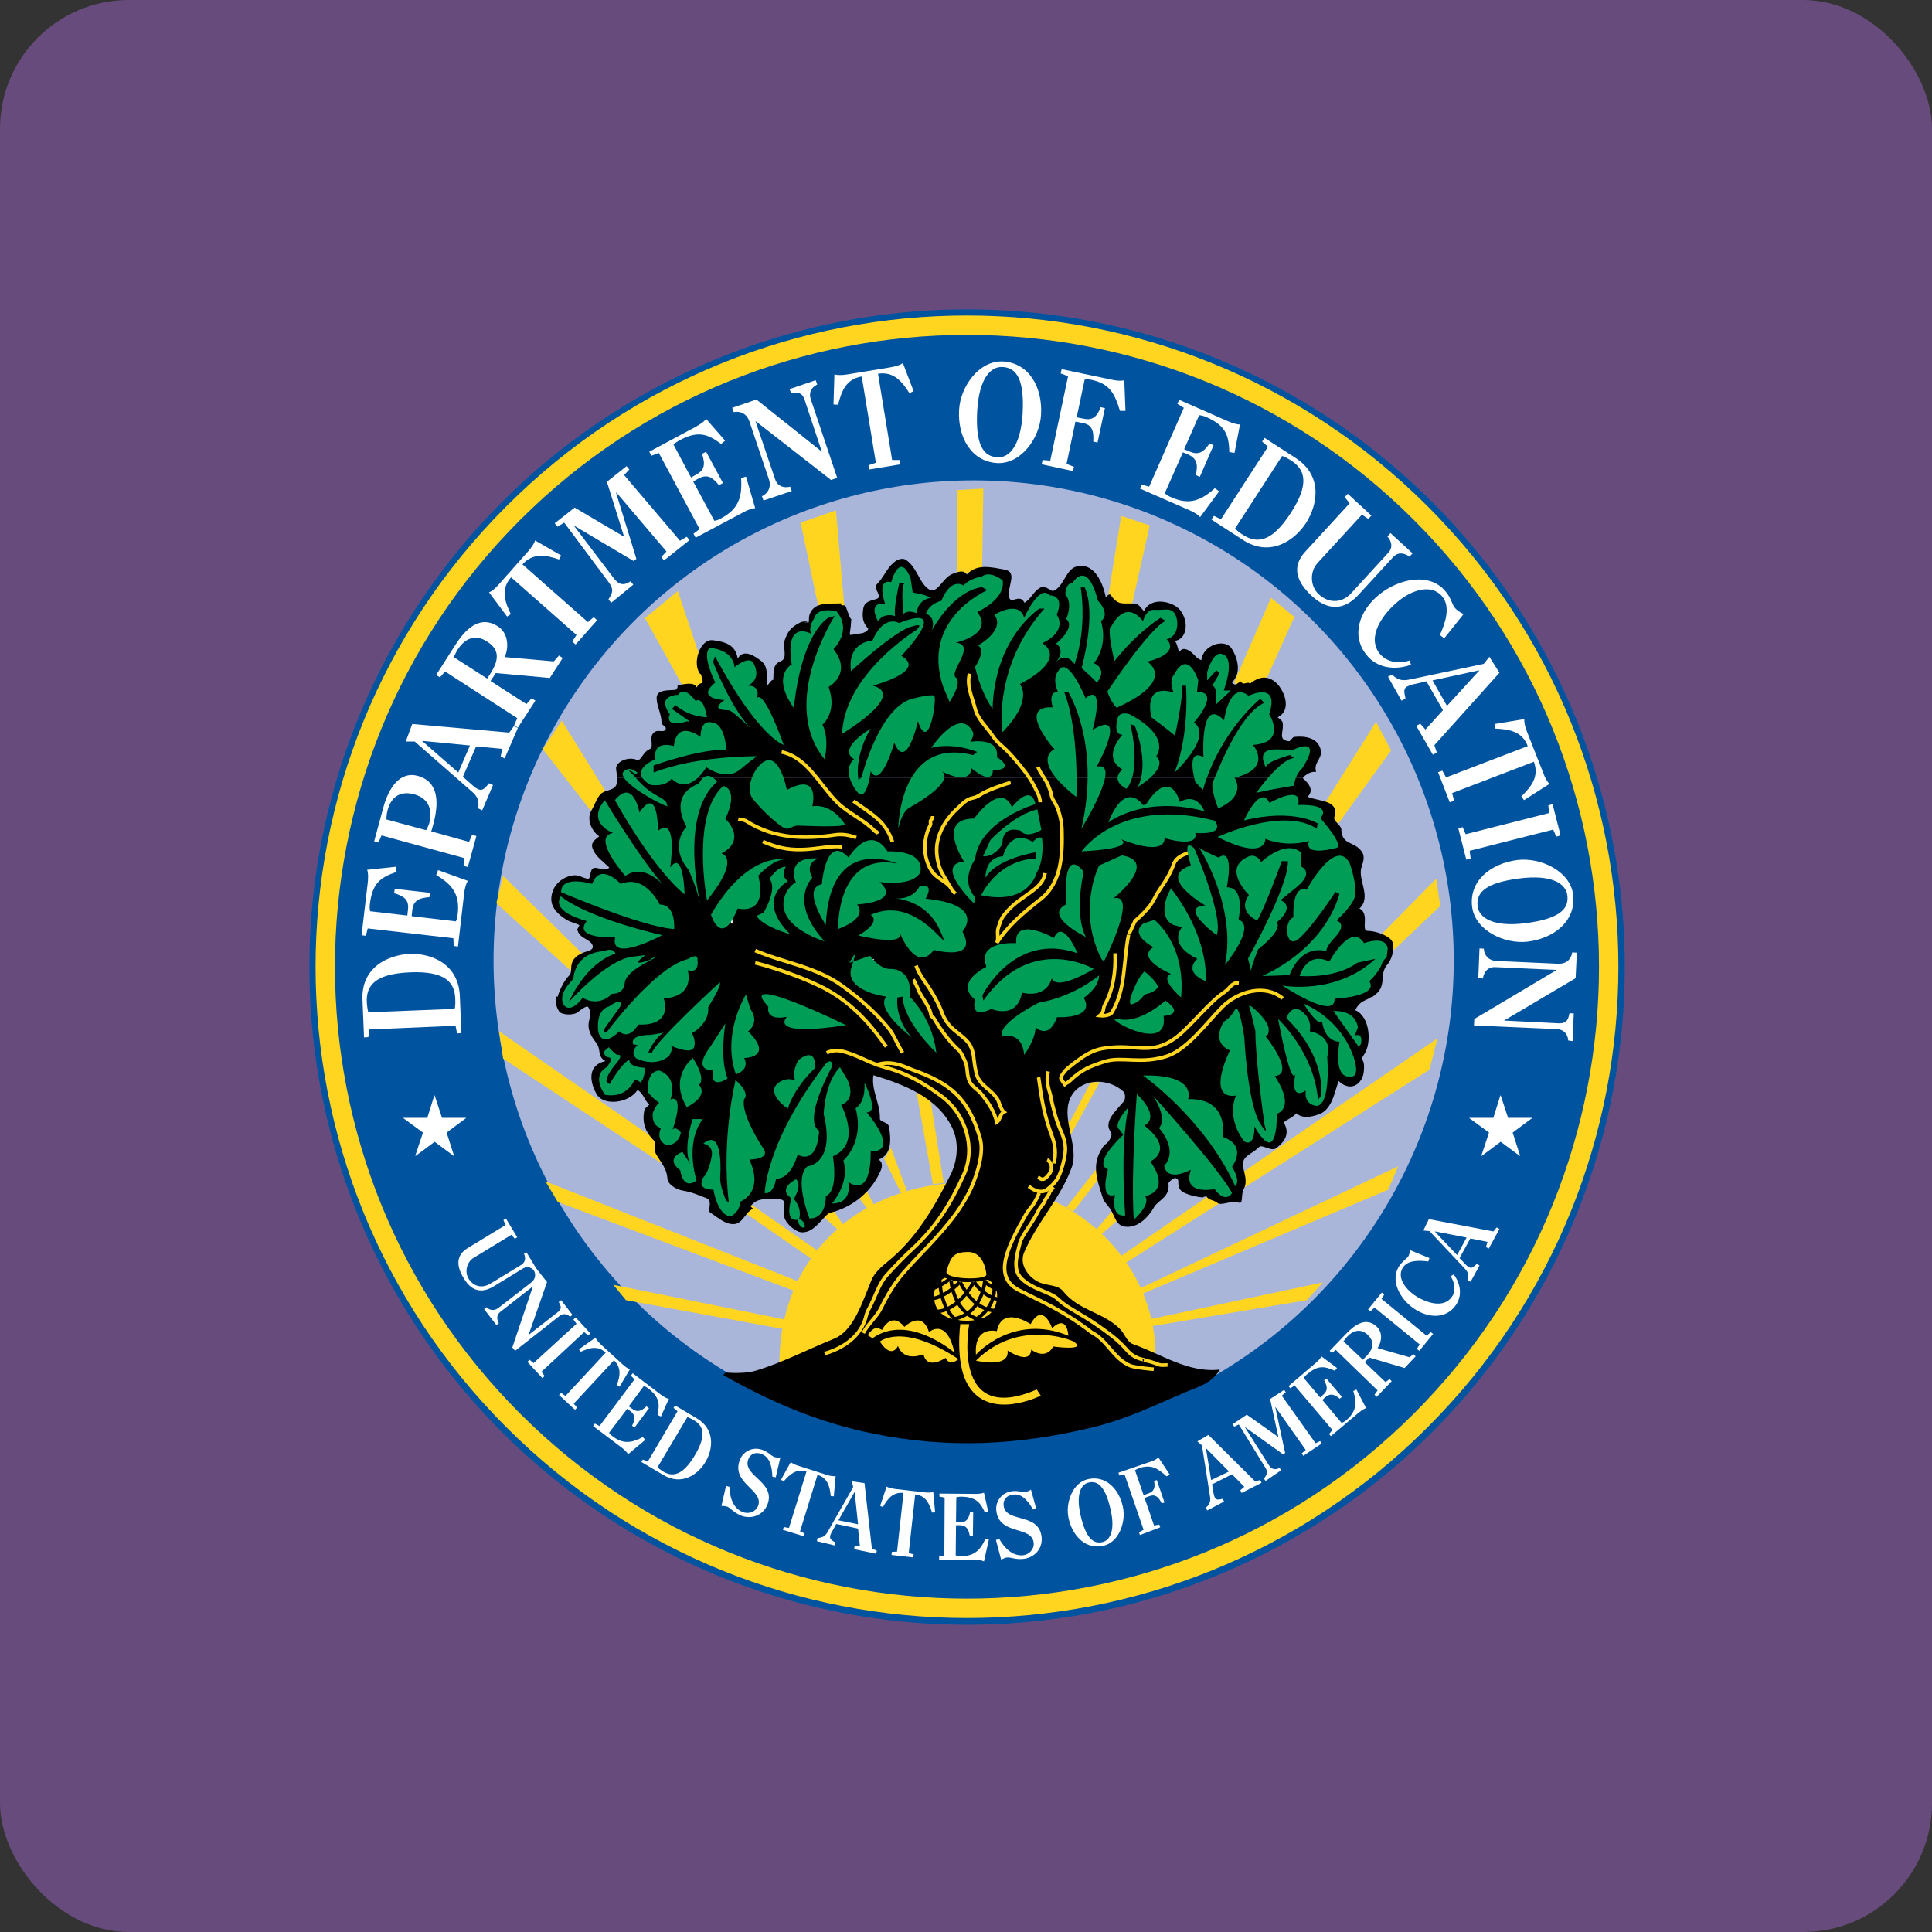 <svg width="300" height="300" viewBox="0 0 300 300" fill="none" xmlns="http://www.w3.org/2000/svg">
<rect x="0" y="0" width="300" height="300" fill="#333333" stroke="none"/>
<rect width="300" height="300" rx="20" fill="#674B7D"/>
<circle cx="150.167" cy="150.167" r="102.124" fill="#00539F"/>
<circle cx="151.187" cy="149.145" r="74.551" fill="#AAB5DA"/>
<path d="M179.439 210.567C179.439 195.696 166.47 183.493 150.451 183.588C132.954 183.684 120.748 195.6 121.034 212.283L179.439 210.567Z" fill="#FFD520"/>
<path d="M142.298 169.479L144.872 183.874L146.541 183.683L144.443 170.528" fill="#FFD520"/>
<path d="M173.669 195.314L223.206 161.233L221.966 166.095L174.098 196.553L173.669 195.314Z" fill="#FFD520"/>
<path d="M170.046 191.167L172.62 188.117L173.669 189.356L170.713 191.93L170.046 191.167Z" fill="#FFD520"/>
<path d="M165.612 187.449L170.714 180.919L170.809 182.778L166.661 188.117L165.612 187.449Z" fill="#FFD520"/>
<path d="M214.577 145.027L223.017 136.447L223.636 140.689L216.438 147.505" fill="#FFD520"/>
<path d="M207.759 127.962L216.007 116.522L213.67 112.089L205.661 124.816" fill="#FFD520"/>
<path d="M139.866 185.161L137.291 179.918L138.34 178.25L140.819 184.923L139.866 185.209" fill="#FFD520"/>
<path d="M134.574 184.923L135.766 187.211L134.765 187.783L133.478 186.162L134.574 184.923Z" fill="#FFD520"/>
<path d="M129.377 187.878L131.141 190.5L130.235 191.072L127.47 188.546L129.377 187.878Z" fill="#FFD520"/>
<path d="M116.695 187.068L127.231 194.408L126.373 195.743L115.646 188.307L116.695 187.068Z" fill="#FFD520"/>
<path d="M102.059 177.106L77.505 160.137L78.125 164.379L103.155 180.919L102.059 177.106Z" fill="#FFD520"/>
<path d="M78.125 136.018L90.426 148.077L88.757 150.842L77.076 140.26L78.125 136.018Z" fill="#FFD520"/>
<path d="M84.274 116.332L91.712 125.865L94.048 122.909L87.23 111.898L84.274 116.332Z" fill="#FFD520"/>
<path d="M192.359 106.846L196.316 106.179L200.988 95.788L197.365 92.832L191.644 105.941" fill="#FFD520"/>
<path d="M178.533 81.583L174.099 80.105L171.953 93.452L175.767 93.881L178.533 81.583Z" fill="#FFD520"/>
<path d="M100.151 95.978L106.349 107.132L110.068 106.131L105.253 91.784L100.151 95.978Z" fill="#FFD520"/>
<path d="M127.279 95.168L124.323 81.154L129.806 79.248L131.093 94.072L127.279 95.168Z" fill="#FFD520"/>
<path d="M152.691 75.863L152.501 88.4L148.687 89.448V76.102L152.691 75.863Z" fill="#FFD520"/>
<path d="M165.422 173.293L166.232 176.248L170.762 168.049H169.379L166.089 174.293" fill="#FFD520"/>
<path d="M95.813 120.86C95.813 120.383 95.717 119.907 95.67 119.43C95.526 118.381 97.434 117.38 98.912 118C99.531 118.238 99.818 116.761 100.866 116.332C101.725 115.95 100.485 114.187 101.82 113.567C102.344 113.329 103.298 113.853 103.393 113.09C103.441 112.852 102.773 112.566 102.726 112.28C102.726 110.85 102.011 109.754 101.963 108.467C101.915 107.085 103.489 107.228 104.776 107.132C105.062 107.132 105.3 106.751 105.205 106.369C106.206 106.322 107.684 105.75 108.209 106.751C108.59 105.702 109.305 106.465 109.067 105.559C108.733 104.129 108.876 104.892 108.685 104.606C107.446 102.938 108.733 99.172 110.688 99.41C112.547 99.649 114.216 100.078 114.55 102.27C115.456 100.65 117.267 101.889 118.269 102.699C119.222 103.51 119.079 104.701 119.079 105.988C119.079 107.037 119.604 105.512 120.08 105.559C120.128 104.082 120.033 103.128 121.272 102.652C122.369 102.223 121.511 100.411 121.797 99.553C122.273 98.171 122.703 97.456 124.181 96.693C125.325 96.121 126.183 97.027 124.371 96.503C126.421 97.122 125.086 96.312 125.945 94.93C126.85 93.452 128.853 93.786 130.617 93.69C130.522 94.12 130.855 93.929 131.189 94.024C131.427 94.12 131.904 96.121 132.19 96.121C132.047 99.363 131.284 98.552 133.62 98.362C134.24 98.314 135.003 97.79 134.765 97.552C133.907 96.646 133.859 95.645 134.05 94.501C134.24 93.452 135.051 93.309 136.052 93.023C137.244 92.689 135.48 91.402 136.147 90.735C137.196 89.686 137.673 88.304 138.722 87.398C139.199 86.97 140.057 86.493 140.724 86.97C142.345 88.114 142.679 90.211 143.966 91.307C145.54 92.689 146.255 89.639 148.019 89.067C148.829 88.781 149.64 88.447 150.117 89.21C151.69 87.494 153.883 88.066 155.981 88.447C158.127 88.828 156.315 91.164 156.696 92.737C156.982 93.929 158.317 92.07 159.08 93.595C160.177 92.928 160.51 91.736 161.607 91.212C162.37 90.831 163.228 91.927 163.609 91.736C165.183 91.069 165.517 88.4 167.137 87.971C169.807 87.255 171.238 90.354 171.714 92.785C171.905 92.499 172.287 92.117 172.477 92.403C173.717 94.215 174.527 93.547 176.339 93.738C176.816 93.786 177.197 94.453 177.626 94.882C178.771 92.499 182.251 93.452 183.252 94.739C184.778 96.741 184.158 99.363 182.394 99.506C182.919 100.078 182.728 100.507 183.157 101.222C183.348 100.936 183.586 100.697 184.015 100.793C185.159 100.983 185.541 102.175 186.542 102.509C186.828 100.078 190.165 99.124 191.214 100.65C191.977 101.746 192.979 104.368 191.31 105.941C191.262 105.988 191.691 106.465 192.025 106.226C192.311 106.036 192.692 105.655 192.788 105.893C192.979 106.512 193.837 105.702 194.075 106.179C195.553 104.987 196.888 104.844 198.223 106.084C199.415 107.228 200.654 110.231 198.414 111.374C198.7 111.661 199.129 111.899 199.176 112.232C199.415 113.567 198.318 114.902 200.13 115.092C200.368 115.14 200.654 114.473 200.988 114.425C202.752 114.234 204.707 114.616 205.088 116.475C205.375 117.809 203.896 118.429 204.373 119.859C203.515 119.764 202.895 120.24 202.276 120.717C202.323 120.765 202.371 120.765 202.418 120.812H95.813V120.86Z" fill="black"/>
<path d="M202.323 120.86C203.134 121.575 204.135 122.671 203.038 123.72C204.85 124.483 208.044 124.197 207.186 126.913C206.996 127.486 208.283 128.153 208.283 128.82C208.378 131.299 210.285 130.584 211.43 132.205C212.049 133.062 211.62 133.92 211.382 134.778C210.857 136.685 213.003 139.354 211.096 141.07C212.765 141.928 211.239 144.55 212.383 144.55C213.527 144.55 215.339 145.17 216.007 145.932C216.817 146.838 216.103 149.031 215.482 149.698C214.148 151.223 215.243 152.653 213.956 154.083C213.67 154.369 213.384 154.608 213.098 154.798H86.611C86.659 154.321 87.422 152.415 88.423 151.414C89.138 150.699 87.707 148.745 91.236 147.696C92.046 147.458 92.189 147.124 91.951 146.647C91.427 145.694 89.615 145.694 89.615 143.93C89.615 144.645 89.805 143.883 89.948 143.74C90.139 143.549 88.614 143.263 87.898 142.786C85.514 141.261 85.276 139.783 85.896 138.21C86.373 137.066 87.422 136.256 88.709 135.97C89.853 135.732 90.33 136.304 91.236 136.447C91.665 136.542 91.57 135.875 91.808 135.207C92.237 134.063 93.715 135.589 94.621 134.731C93.763 133.873 92.714 133.158 92.189 132.157C91.617 131.013 92.046 130.631 93.047 129.869C91.856 129.058 91.045 127.2 91.808 125.913C92.428 124.864 92.761 123.577 93.524 123.1C94.335 122.576 95.574 122.767 95.813 121.527C95.86 121.289 95.86 121.051 95.86 120.812H202.323V120.86Z" fill="black"/>
<path d="M213.051 154.75C211.907 155.513 211.239 155.322 210.429 156.848C212.765 157.849 213.003 161.996 211.859 163.664C210.953 165.046 212.05 163.902 211.764 166.429C211.573 168.287 209.761 169.67 207.854 167.858C207.187 169.765 206.805 172.434 204.612 173.102C203.659 173.388 202.324 173.769 201.275 172.863C200.75 173.626 199.177 174.055 199.415 174.436C200.369 176.2 199.32 177.344 198.223 178.25C197.413 178.917 196.03 177.63 195.506 178.107C194.123 179.489 192.55 179.441 193.122 181.634C193.313 182.492 193.694 183.636 193.122 184.637C192.645 185.495 193.122 187.068 192.312 186.734C191.31 186.305 189.642 187.306 189.022 186.782C188.402 186.257 187.735 186.448 187.306 185.733C186.352 186.114 186.781 185.543 186.876 185.924C186.018 185.924 184.922 185.638 184.207 185.352C183.253 184.97 182.919 184.541 182.967 183.397C182.967 183.112 182.585 182.778 182.204 183.016C181.87 183.207 181.394 183.588 181.441 183.826C181.68 185.924 179.82 186.353 179.2 187.449C178.342 188.975 176.817 190.547 175.005 190.5C173.241 190.452 173.241 189.022 172.383 187.688C172.24 187.497 171.381 186.448 171.334 186.305C170.189 182.73 169.379 180.585 171.524 177.725C171.81 177.773 172.955 176.391 172.478 175.771C171.286 174.198 173.288 172.482 174.48 171.052C174.766 170.718 174.766 169.813 174.48 169.527C171.668 166.953 166.9 167.62 165.946 171.195C165.088 174.341 167.52 178.202 166.423 181.252C164.659 186.114 161.083 189.689 159.033 194.456C158.27 196.22 159.462 198.079 161.083 198.984C162.37 199.699 164.23 199.413 165.088 200.51C167.567 203.608 171.429 203.751 174.004 206.468C174.623 207.135 175.005 208.374 175.911 208.708C180.345 210.281 184.54 213.236 189.403 212.664C188.211 214.856 185.78 215.428 183.825 216.286C179.153 218.29 174.719 220.434 169.522 221.674C157.984 224.438 147.257 224.962 135.671 222.626C127.137 220.91 119.604 217.669 112.309 213.522C112.453 213.379 112.596 213.141 112.739 213.141C114.312 213.236 115.981 213.236 117.316 212.855C121.559 211.568 125.564 209.471 129.473 207.898C132.572 206.659 133.86 202.273 135.338 198.746C135.814 197.602 136.863 196.696 137.912 195.838C142.298 192.263 145.111 187.401 147.591 182.444C148.64 180.347 149.021 177.439 147.829 175.056C145.54 170.385 140.439 168.43 135.624 166.953C135.242 169.288 136.72 171.338 136.625 173.721C136.625 174.198 137.96 174.246 138.055 175.008C138.341 176.867 138.532 179.251 136.434 180.061C137.149 180.49 136.959 181.252 136.768 181.729C135.385 185.018 132.429 187.449 128.949 188.307C127.948 188.545 126.66 191.405 124.563 191.358C123.561 191.358 122.036 190.023 121.797 189.022C121.368 187.497 122.608 186.21 120.748 186.21C119.413 186.257 117.602 185.828 116.553 187.306C116.553 187.354 116.791 187.544 116.934 187.688C115.695 188.259 115.313 190.023 113.978 190.071C112.596 190.166 111.451 189.022 110.307 188.307C109.783 188.021 110.736 186.496 109.735 186.067C108.4 185.543 107.447 185.114 106.016 184.875C105.11 184.732 103.68 183.97 103.632 182.969C103.489 181.252 102.583 180.538 101.821 179.108C101.535 178.536 101.964 177.535 101.582 177.153C100.152 175.723 99.675 174.246 100.057 172.387C100.152 172.053 100.533 171.815 100.819 171.529C100.009 170.766 99.961 169.86 99.008 169.241C97.673 171.29 93.859 171.767 92.714 170.004C91.713 168.383 90.95 165.475 94.002 164.76C92.667 163.998 93.429 162.997 92.523 161.853C90.14 158.849 92.428 158.087 91.332 156.371C91.141 156.037 89.997 156.943 89.758 157.134C88.996 157.753 87.184 157.563 86.85 157.086C86.373 156.371 86.23 155.799 86.373 154.75H213.051Z" fill="black"/>
<path d="M234.172 173.578H237.889V173.626L234.887 175.866L236.031 179.441L235.984 179.489L233.026 177.296L230.071 179.489L230.024 179.441L231.214 175.866L228.165 173.626V173.578H231.882L232.979 170.099H233.026L234.172 173.578Z" fill="white"/>
<path d="M68.636 173.578H72.355V173.626L69.351 175.866L70.496 179.441L70.448 179.489L67.492 177.296L64.536 179.489L64.488 179.441L65.68 175.866L62.629 173.626V173.578H66.348L67.444 170.099H67.492L68.636 173.578Z" fill="white"/>
<path d="M220.612 220.563C259.525 181.658 259.525 118.582 220.612 79.677C181.698 40.773 118.607 40.773 79.694 79.677C40.78 118.582 40.78 181.658 79.694 220.563C118.607 259.468 181.698 259.468 220.612 220.563Z" stroke="#FFD520" stroke-width="3.01"/>
<path d="M176.387 200.367L217.103 181.11L215.577 184.732L176.625 201.225L176.387 200.367Z" fill="#FFD520"/>
<path d="M177.675 205.038L205.423 199.127L202.896 201.892L177.913 206.087L177.675 205.038Z" fill="#FFD520"/>
<path d="M84.703 183.445L86.61 186.639L123.989 200.7L124.466 199.175L84.703 183.445Z" fill="#FFD520"/>
<path d="M95.241 199.509L122.799 205.086L122.417 206.516L97.196 201.892L95.241 199.509Z" fill="#FFD520"/>
<path d="M134.908 148.935C135.051 149.078 135.194 149.316 135.337 149.316C135.48 149.316 135.623 149.078 135.766 148.935C135.48 148.935 135.194 148.935 134.908 148.935Z" fill="white"/>
<path d="M113.74 142.596C113.597 142.739 113.358 142.882 113.358 143.025C113.358 143.168 113.597 143.311 113.74 143.454C113.74 143.168 113.74 142.882 113.74 142.596Z" fill="white"/>
<path d="M178.103 154.321C178.627 154.226 179.533 153.797 179.772 153.32C179.915 153.034 179.057 151.89 177.722 150.842C176.625 151.7 174.718 156.228 175.767 155.942C177.34 155.465 177.34 154.464 178.103 154.321Z" fill="#009D57"/>
<path d="M97.625 119.716C98.054 119.62 98.197 119.906 98.483 120.097C98.817 120.335 99.055 120.002 98.912 119.906C98.244 119.477 97.815 119.191 97.052 119.62C94.621 121.05 105.062 126.246 103.537 125.007C103.727 124.339 102.249 123.72 101.82 123.434C99.15 121.861 98.626 120.288 97.625 119.716Z" fill="#009D57"/>
<path d="M128.376 163.473C129.091 163.139 129.806 163.044 130.569 163.187C133 163.711 134.907 165.046 137.196 165.666C140.533 166.524 143.537 168.192 146.35 170.337C149.973 173.101 151.547 178.249 149.64 182.444C147.59 186.972 145.396 190.499 141.678 193.931C140.486 195.028 138.674 196.887 137.673 198.031C136.433 199.413 135.956 201.32 135.003 203.083C134.86 203.369 134.621 203.798 134.526 204.18C133.811 207.516 130.855 209.375 128.042 210.186" stroke="#FFD520" stroke-width="0.552"/>
<path d="M136.004 165.38C138.436 164.522 140.391 165.618 141.63 166.095C147.495 168.192 150.308 170.385 152.167 176.676C152.835 178.917 151.786 182.015 151.07 183.826C150.308 185.781 148.734 188.212 147.256 189.975C145.063 192.692 142.679 194.933 140.486 197.411C138.388 199.747 137.101 202.511 136.767 203.179C136.1 204.513 134.717 205.657 134.05 206.992" stroke="#FFD520" stroke-width="0.552"/>
<path d="M134.718 207.326C135.671 206.039 136.148 206.039 136.959 206.515C136.959 206.515 138.389 203.512 140.439 206.039C140.439 206.039 143.157 203.322 144.253 206.849C144.253 206.849 146.971 204.466 148.21 210.043C148.21 210.043 141.059 203.846 135.481 207.802L134.718 207.326Z" fill="#FFD520"/>
<path d="M136.624 208.327C136.624 208.327 140.104 205.276 148.829 211.044C148.829 211.044 147.495 212.283 146.827 210.853C146.827 210.853 143.966 212.855 143.394 210.281C143.394 210.281 140.391 211.616 139.437 208.994C139.437 208.994 138.531 211.187 136.624 208.327Z" fill="#FFD520"/>
<path d="M146.97 197.412C147.637 195.028 148.162 194.456 150.212 194.408C152.929 194.313 153.168 197.888 153.168 197.888C153.263 198.842 146.588 198.699 146.97 197.412Z" fill="#FFD520"/>
<path d="M146.731 198.412C146.731 198.412 145.205 199.032 145.062 200.796C144.824 203.37 146.397 205.086 150.164 205.086C153.883 205.086 154.836 203.036 154.836 201.177C154.836 199.366 153.406 198.698 153.406 198.698C153.406 198.698 152.309 199.08 150.212 199.08C148.162 199.127 146.731 198.412 146.731 198.412Z" fill="#FFD520"/>
<path d="M147.447 198.603C147.447 198.603 146.541 199.413 144.968 200.033" stroke="black" stroke-width="0.553"/>
<path d="M149.021 199.08C149.021 199.08 147.018 201.367 144.587 201.701" stroke="black" stroke-width="0.553"/>
<path d="M151.166 199.127C151.166 199.127 148.878 203.56 145.35 203.656" stroke="black" stroke-width="0.553"/>
<path d="M152.93 198.889C152.93 198.889 152.548 204.132 147.924 204.847" stroke="black" stroke-width="0.553"/>
<path d="M154.264 199.08C154.264 199.08 155.313 202.654 151.261 205.038" stroke="black" stroke-width="0.553"/>
<path d="M152.786 198.889C152.786 198.889 153.501 199.699 155.075 200.319" stroke="black" stroke-width="0.553"/>
<path d="M151.261 199.08C151.261 199.08 152.786 201.463 155.218 201.796" stroke="black" stroke-width="0.553"/>
<path d="M149.115 199.127C149.115 199.127 151.022 203.417 154.503 203.513" stroke="black" stroke-width="0.553"/>
<path d="M147.686 198.841C147.686 198.841 148.067 204.323 152.691 205.038" stroke="black" stroke-width="0.553"/>
<path d="M161.273 167.286C161.75 170.861 162.132 173.102 163.371 176.486C163.896 177.868 163.991 179.203 163.657 180.633C163.657 180.538 163.657 180.442 163.657 180.299" stroke="#FFD520" stroke-width="0.552"/>
<path d="M161.369 185.256C160.367 187.544 159.938 187.449 159.271 188.641C156.458 193.598 154.122 198.222 158.174 200.319C161.845 202.178 164.897 203.37 169.521 206.897C172.001 208.184 172.859 210.901 175.433 212.045C176.005 212.331 178.58 212.569 179.152 212.617" stroke="#FFD520" stroke-width="0.552"/>
<path d="M162.752 166.381C162.323 168.335 163.085 169.479 163.276 170.814C163.324 171.195 163.515 171.862 163.61 172.244C163.944 173.578 164.23 174.436 164.754 175.676C165.279 176.82 165.565 177.964 165.374 179.203C165.183 180.395 164.897 181.539 164.42 182.587C164.039 183.445 163.324 184.16 162.561 184.732C161.75 185.352 160.511 184.875 159.748 184.208" stroke="#FFD520" stroke-width="0.552"/>
<path d="M162.608 180.109C162.894 180.204 163.133 180.585 163.228 180.919C163.419 181.586 163.085 182.158 162.656 182.635C162.417 182.873 162.179 183.159 161.798 183.112C161.559 183.112 161.369 182.873 161.178 182.778" stroke="#FFD520" stroke-width="0.552"/>
<path d="M163.61 184.351C163.372 184.589 163.038 184.923 162.943 185.256C162.847 185.59 162.371 186.162 162.228 186.4C162.275 186.305 162.323 186.353 162.323 186.305C161.703 187.592 161.846 186.829 161.131 188.212C160.273 189.975 158.652 191.834 158.366 193.026C157.937 194.694 157.221 196.982 158.461 198.365C159.796 199.842 161.751 200.271 163.515 201.177C163.992 201.415 164.373 201.844 164.802 202.178C166.042 203.226 167.71 203.942 170.285 205.705C171.858 206.801 173.289 207.802 174.576 209.185C175.005 209.661 175.386 210.138 175.911 210.472C176.435 210.805 177.007 211.044 177.627 211.139C177.723 211.139 177.675 211.234 177.627 211.234C178.438 211.33 179.201 211.616 179.963 211.902C180.345 212.045 180.869 211.949 181.298 211.949" stroke="#FFD520" stroke-width="0.552"/>
<path d="M165.898 207.421C165.898 207.421 165.755 203.989 163.371 206.23C163.371 206.23 161.941 202.083 160.034 205.61C160.034 205.61 155.6 202.607 154.789 206.706C154.789 206.706 151.214 205.753 151.547 210.377C151.5 210.329 157.364 203.846 165.898 207.421Z" fill="#FFD520"/>
<path d="M166.66 208.279C166.66 208.279 158.317 204.561 151.547 211.282C151.547 211.282 156.791 212.569 156.458 209.709C156.458 209.709 159.938 212.092 160.129 209.566C160.129 209.566 162.274 211.33 163.561 209.089C163.561 209.089 169.044 209.852 166.66 208.279Z" fill="#FFD520"/>
<path d="M150.165 214.809C153.407 220.863 161.608 216.715 161.608 216.715L160.988 215.763C147.495 221.578 150.499 205.61 150.499 205.61H149.116C149.116 205.562 148.306 211.377 150.165 214.809Z" fill="#FFD520"/>
<path d="M145.921 198.174C145.921 198.174 145.682 203.322 149.02 205.419" stroke="black" stroke-width="0.553"/>
<path d="M95.48 124.244C95.48 124.244 101.201 134.731 106.302 138.878C106.302 138.878 106.159 131.776 104.061 134.731C104.061 134.731 105.349 126.485 102.154 129.011C102.154 129.011 102.297 121.766 99.294 126.151C99.294 126.151 98.34 120.765 95.48 124.244Z" fill="#009D57"/>
<path d="M93.905 124.244C93.905 124.244 99.626 133.777 103.44 137.924C103.44 137.924 100.246 133.777 97.1 136.018C97.1 136.018 91.712 129.964 95.192 129.344C95.192 129.344 90.949 127.819 93.905 124.244Z" fill="#009D57"/>
<path d="M108.828 140.689C108.828 140.689 105.3 126.58 111.355 121.384C111.355 121.384 109.781 119.144 108.494 121.718C108.494 121.718 103.726 123.005 106.587 128.391C106.587 128.391 103.726 131.251 106.921 135.064C106.921 135.064 108.208 137.829 108.828 140.689Z" fill="#009D57"/>
<path d="M109.782 139.831C109.782 139.831 107.255 126.484 112.309 122.052C112.309 122.052 114.836 122.385 112.643 127.152C112.643 127.152 116.123 130.345 112.023 132.538C112.023 132.49 115.17 133.158 109.782 139.831Z" fill="#009D57"/>
<path d="M87.135 138.544C87.135 138.544 99.626 143.93 104.68 144.264C104.68 144.264 105.014 140.451 102.439 140.451C102.439 140.451 100.199 135.684 96.385 137.257C96.385 137.257 93.19 133.778 91.951 137.257C91.998 137.257 87.088 135.78 87.135 138.544Z" fill="#009D57"/>
<path d="M87.088 139.164C87.088 139.164 90.33 142.262 102.822 145.218C102.822 145.218 94.574 149.65 95.527 145.551C95.527 145.551 88.852 145.885 91.093 143.025C91.045 142.977 85.467 141.69 87.088 139.164Z" fill="#009D57"/>
<path d="M95.574 148.077C95.574 148.077 91.284 149.126 88.328 155.608C88.328 155.608 94.049 149.078 98.197 148.554L100.247 148.316C100.247 148.316 97.243 150.365 100.962 149.031C100.962 149.031 101.2 148.697 101.677 148.697C102.154 148.697 97.148 150.604 97.005 152.653C97.005 152.653 97.005 154.321 95.002 154.321C95.002 154.321 93.191 156.466 90.473 154.941C90.473 154.941 88.9 157.182 87.755 156.276C87.755 156.276 86.087 154.941 89.043 151.986C89.043 151.986 89.043 148.077 93.667 147.696C93.667 147.744 95.193 146.981 95.574 148.077Z" fill="#009D57"/>
<path d="M96.29 156.323L94.002 159.517C94.002 159.517 93.43 160.47 94.24 160.232C94.24 160.232 101.725 150.127 106.779 148.935C106.779 148.935 108.448 147.839 108.305 149.078C108.305 149.078 108.686 151.223 106.779 150.651C106.779 150.651 108.114 154.703 103.06 155.036C103.06 155.036 104.729 159.326 99.103 159.088C99.103 159.088 97.768 161.614 96.147 160.137C96.147 160.137 93.621 162.901 92.905 160.232C92.905 160.232 92.333 156.895 94.574 156.276C94.574 156.276 96.1 155.132 96.386 155.656C96.576 156.037 96.29 156.323 96.29 156.323Z" fill="#009D57"/>
<path d="M94.525 162.615C94.525 162.615 95.145 163.33 95.813 163.807C95.813 163.807 97.148 163.473 95.479 165.38C95.479 165.38 93.953 167.191 94.192 168.001L94.669 168.335C94.669 168.335 96.48 165.094 97.767 164.522C97.767 164.522 97.291 165.618 100.151 165.809C100.151 165.809 100.151 167.477 99.436 168.097C99.436 168.097 98.626 167.286 98.387 167.954C98.387 167.954 97.291 170.575 93.953 170.003C93.953 170.003 91.713 167.143 94.192 165.713C94.192 165.713 95.384 164.379 94.525 164.188C93.667 164.045 93.81 163.235 93.81 163.235L94.525 162.615Z" fill="#009D57"/>
<path d="M100.819 160.708C100.819 160.708 97.862 160.613 98.292 162.138L99.007 162.281C99.007 162.281 97.719 163.33 98.768 164.331C98.768 164.331 101.534 165.856 103.87 163.997C103.87 163.997 104.919 162.472 103.774 162.186C103.774 162.186 107.589 164.093 107.827 162.425C107.827 162.425 108.065 161.566 107.446 160.422C107.446 160.422 110.211 158.993 109.973 156.371C109.973 156.371 112.261 152.796 111.736 152.558C111.736 152.558 101.963 161.519 101.247 163.425H100.675C100.675 163.425 101.534 161.281 103.059 160.327C103.059 160.375 101.057 160.708 100.819 160.708Z" fill="#009D57"/>
<path d="M104.299 170.623C106.301 170.289 104.442 175.39 104.442 175.39C105.014 174.818 105.729 175.866 105.729 175.866C105.348 177.773 103.679 177.868 103.679 177.868C101.629 177.153 102.63 175.151 102.63 175.151C101.438 174.818 101.343 173.817 101.343 172.863C101.343 172.863 101.915 171.338 102.392 171.29C102.392 171.29 100.341 169.765 100.58 169.241C100.58 169.241 100.437 166.285 102.344 166.238C102.344 166.238 105.3 166.953 104.108 170.766" fill="#009D57"/>
<path d="M123.608 183.112C123.608 183.112 120.605 184.542 122.893 186.067C122.893 186.067 121.701 189.785 123.847 189.404C123.847 189.404 124.085 190.833 124.943 190.595C124.943 190.595 125.182 189.737 124.085 189.261C124.085 189.261 124.657 187.831 123.274 186.162C123.274 186.114 124.657 183.97 123.608 183.112Z" fill="#009D57"/>
<path d="M129.234 165.571C129.234 165.571 124.562 173.912 127.184 175.58C127.184 175.58 127.089 180.919 123.847 179.298C123.847 179.298 122.893 183.112 120.509 183.016C120.509 183.016 120.175 185.495 118.745 185.257C118.745 185.257 118.84 177.296 128.28 165.094C128.28 165.094 129.234 164.188 129.234 165.571Z" fill="#009D57"/>
<path d="M123.989 164.618C123.989 164.618 126.612 162.234 126.612 165.809C126.612 165.809 123.513 168.526 122.321 172.149C122.321 172.149 118.888 169.861 120.747 168.24C120.747 168.24 121.939 167.144 123.465 167.764C123.465 167.764 123.084 166.667 123.56 165.523C123.989 164.427 123.989 164.618 123.989 164.618Z" fill="#009D57"/>
<path d="M114.216 167.715C114.216 167.715 111.975 176.629 113.167 186.686L112.786 186.448C112.786 186.448 111.737 184.303 111.832 182.73C111.832 182.73 112.452 174.865 109.21 177.582C109.21 177.582 110.878 177.82 110.497 179.584C110.497 179.584 110.163 181.872 109.21 182.825C109.21 182.825 107.922 184.732 110.783 184.732C110.783 184.732 111.403 188.783 113.501 188.879C113.501 188.879 114.931 188.164 114.931 186.591C114.931 186.591 118.745 185.256 116.361 180.061C116.361 180.061 119.937 180.061 118.411 178.154C118.411 178.154 114.979 173.006 115.551 170.671C115.598 170.623 116.552 169.765 114.216 167.715Z" fill="#009D57"/>
<path d="M131.38 159.184C131.38 159.184 113.882 150.604 119.317 156.323C119.317 156.323 118.698 158.564 122.178 157.896C122.178 157.944 118.984 161.09 131.38 159.184Z" fill="#009D57"/>
<path d="M115.837 154.417C115.837 154.417 112.023 160.47 114.264 166.81C114.264 166.81 116.505 166.19 115.551 164.283C115.551 164.283 120.319 164.283 116.171 160.137C116.171 160.137 118.078 158.85 116.505 156.657L115.837 154.417Z" fill="#009D57"/>
<path d="M112.643 158.897C112.643 158.897 111.689 164.283 112.976 167.477C112.976 167.477 110.116 169.384 110.736 166.19C110.736 166.19 107.255 166.524 110.402 162.377L112.643 158.897Z" fill="#009D57"/>
<path d="M107.589 164.284C107.589 164.284 103.775 167.144 106.635 171.91C106.635 171.91 110.116 170.337 108.542 168.431C108.542 168.431 109.782 167.763 107.589 164.284Z" fill="#009D57"/>
<path d="M105.968 178.869C105.968 178.869 103.107 179.822 105.634 181.729C105.634 181.729 105.968 184.923 108.161 183.302C108.161 183.302 106.254 177.582 109.115 173.769H107.542C107.542 173.769 105.968 178.535 107.208 180.776L105.968 178.869Z" fill="#009D57"/>
<path d="M117.268 149.507C120.557 150.317 125.659 152.128 128.615 153.797C133.335 156.466 136.148 160.47 137.626 162.52" stroke="#FFD520" stroke-width="0.552"/>
<path d="M117.268 147.601C121.797 149.555 126.66 150.079 130.855 153.13C133.478 155.036 135.766 157.038 137.816 159.469C138.722 160.518 139.008 161.519 140.153 163.473" stroke="#FFD520" stroke-width="0.552"/>
<path d="M110.402 142.024C110.402 142.024 111.976 147.41 114.55 141.07C114.55 141.07 119.318 142.357 117.745 135.97C117.745 135.97 119.985 133.444 121.893 133.444C121.845 133.444 116.124 132.204 110.402 142.024Z" fill="#009D57"/>
<path d="M130.14 144.264C130.14 144.264 129.806 132.205 139.342 134.111C139.342 134.111 128.853 129.344 128.233 143.644C128.233 143.644 124.419 137.924 127.613 137.305C127.613 137.305 128.233 129.344 131.761 133.158C131.761 133.158 134.955 127.772 137.816 132.205C137.816 132.205 143.537 131.871 142.917 135.398C142.917 135.398 142.297 137.638 136.576 136.971C136.576 136.971 140.39 139.831 133.096 140.451C133.001 140.451 135.194 142.357 130.14 144.264Z" fill="#009D57"/>
<path d="M138.722 139.497C138.722 139.497 143.824 139.497 146.017 144.597C148.258 149.698 142.823 138.544 135.194 142.071C135.194 142.071 137.101 143.024 133.287 145.265C133.287 145.265 140.916 147.171 139.628 144.645C139.628 144.645 142.155 151.318 145.016 147.505C145.016 147.505 152.024 149.412 149.45 144.645C149.45 144.645 153.264 140.498 143.728 139.545C143.728 139.545 145.302 137.018 142.775 137.638C142.823 137.59 141.869 139.831 138.722 139.497Z" fill="#009D57"/>
<path d="M121.367 116.761C125.372 117.619 127.231 121.861 130.044 124.626C131.808 126.342 134.145 127.295 135.813 129.011C136.29 129.488 135.956 128.773 136.29 129.488" stroke="#FFD520" stroke-width="0.552"/>
<path d="M132.524 124.387C135.671 126.628 137.531 127.581 138.579 130.727" stroke="#FFD520" stroke-width="0.552"/>
<path d="M114.646 127.2C115.075 127.295 115.504 127.247 115.933 127.533C120.224 130.25 124.944 130.345 129.759 129.631C130.856 129.488 131.904 129.678 132.954 130.06" stroke="#FFD520" stroke-width="0.552"/>
<path d="M118.459 130.679C120.604 131.585 122.13 131.966 124.514 131.919C126.802 131.871 128.805 131.299 130.712 131.49" stroke="#FFD520" stroke-width="0.552"/>
<path d="M161.178 119.096C161.559 120.192 162.465 121.051 162.846 122.147C162.989 122.576 163.228 123.052 163.276 123.529C163.371 124.101 163.8 124.578 164.038 125.102C164.563 126.294 164.849 127.533 164.896 128.772C164.992 132.586 164.896 137.066 161.559 139.64C158.937 141.69 156.553 143.692 154.789 146.409C155.123 145.646 154.741 144.788 155.027 144.025C155.218 143.501 155.361 142.929 155.647 142.452C156.601 141.07 157.793 140.117 159.175 139.163C160.51 138.21 162.036 137.257 162.274 135.589" stroke="#FFD520" stroke-width="0.552"/>
<path d="M150.546 104.606C150.069 106.512 150.927 108.181 151.404 109.992C151.833 111.708 153.12 112.756 154.122 114.234C154.503 114.806 154.98 115.33 155.552 115.807C156.363 116.522 157.078 117.285 157.793 118.143C158.889 119.43 159.891 120.669 160.606 122.099C160.987 122.862 161.512 123.672 161.512 124.578" stroke="#FFD520" stroke-width="0.552"/>
<path d="M156.935 121.527C156.076 121.718 153.168 122.766 152.405 123.291C152.024 123.529 151.595 123.815 151.07 123.91C150.117 124.053 149.449 124.816 148.782 125.436C146.922 127.104 145.444 129.44 145.444 131.966C145.444 133.348 145.778 134.826 146.541 136.017C147.161 136.971 147.542 137.972 148.353 138.782" stroke="#FFD520" stroke-width="0.553"/>
<path d="M144.825 126.723C144.825 127.009 144.73 127.152 144.539 127.39C144.396 127.533 144.587 127.915 144.443 128.153C144.253 128.582 144.014 129.011 143.919 129.44C143.347 131.442 143.585 133.492 144.634 135.207C145.349 136.351 146.78 136.78 147.685 137.829" stroke="#FFD520" stroke-width="0.553"/>
<path d="M185.016 132.252C183.92 132.633 182.632 133.062 182.251 134.206C181.965 134.969 181.631 135.684 181.202 136.399C180.725 137.209 180.201 137.924 179.724 138.687C179.343 139.354 179.009 140.022 178.58 140.641C177.96 141.452 177.006 142.357 176.244 143.024C176.244 143.024 175.242 145.217 175.242 145.169C174.384 149.459 174.861 153.559 172.62 157.277C172.429 157.563 171.571 157.801 170.761 157.706C171.19 157.324 171.142 157.277 171.19 157.229C171.381 156.848 171.333 156.514 171.476 156.18C172.906 153.559 173.24 150.889 173.145 148.029" stroke="#FFD520" stroke-width="0.552"/>
<path d="M192.359 152.605C191.214 152.558 191.024 153.463 190.022 154.131C187.829 155.513 184.492 159.851 182.299 161.328C178.866 163.712 176.577 162.329 172.859 162.615C170.189 162.806 169.044 163.235 165.755 165.904C165.516 166.095 164.563 167.191 164.754 167.525C165.087 168.001 165.04 168.001 165.326 168.383C165.707 168.049 165.755 168.192 166.089 167.858C167.9 166.095 169.331 165.523 171.619 164.808C174.194 163.998 177.34 165.332 181.345 163.95C184.444 162.854 187.495 158.659 189.832 156.323C192.263 153.892 196.506 152.748 199.176 155.036" stroke="#FFD520" stroke-width="0.552"/>
<path d="M175.242 171.91C175.242 171.91 172.715 174.627 173.812 175.389L174.432 176.2C174.432 176.2 169.521 180.633 172.048 181.586C172.048 181.586 170.617 186.353 173.144 185.542C173.144 185.542 172.334 189.022 174.718 188.736C174.766 188.736 173.812 178.25 175.242 171.91Z" fill="#009D57"/>
<path d="M176.53 169.86C176.53 169.86 175.577 182.111 176.053 189.404C176.053 189.404 178.771 187.02 177.817 185.733C177.817 185.733 181.965 185.114 178.628 180.347C178.628 180.347 182.585 178.583 177.675 174.77C177.627 174.77 180.487 173.817 176.53 169.86Z" fill="#009D57"/>
<path d="M179.057 170.146C179.057 170.146 189.403 181.586 191.31 185.256C191.31 185.256 190.356 187.02 188.592 184.637C188.592 184.637 183.491 185.733 184.921 181.634C184.921 181.634 181.25 183.683 180.773 181.014C180.773 181.014 183.157 178.964 179.962 175.151C180.01 175.103 181.441 173.959 179.057 170.146Z" fill="#009D57"/>
<path d="M177.484 167.001C177.484 167.001 187.02 173.674 191.787 184.16C191.787 184.16 192.789 183.636 191.311 181.157C191.311 181.157 193.838 177.964 189.88 176.534C189.88 176.534 190.977 170.48 184.493 170.671C184.493 170.623 185.923 166.81 177.484 167.001Z" fill="#009D57"/>
<path d="M193.217 161.09C193.217 161.09 193.694 171.433 195.744 174.579C197.079 176.676 196.364 174.722 196.364 174.722C196.364 174.722 194.934 164.712 194.934 160.089C194.934 160.089 194.314 157.372 193.98 156.276C193.742 155.513 196.841 158.325 196.984 159.612C197.127 160.899 196.507 160.899 196.507 160.899C196.507 160.899 201.274 166.762 197.937 167.096C197.937 167.096 201.275 171.719 198.271 172.959C198.271 172.959 198.414 179.155 196.221 176.915C195.267 175.962 194.79 174.865 194.79 174.865C194.79 174.865 194.934 178.202 193.217 177.249C193.217 177.249 190.357 173.912 191.93 170.099C191.93 170.099 187.21 171.338 190.976 163.092C190.976 163.092 187.973 162.138 190.023 158.659C190.023 158.659 191.119 158.039 191.787 156.752C192.407 155.561 193.217 161.09 193.217 161.09Z" fill="#009D57"/>
<path d="M198.461 158.23C198.461 158.23 204.039 163.33 204.659 170.766L205.136 170.147C205.136 170.147 206.089 164.284 199.748 158.087C199.748 158.087 200.702 155.227 202.752 157.611C202.752 157.611 203.705 158.564 203.372 160.137C203.372 160.137 207.043 160.613 206.089 164.093C206.089 164.093 206.709 171.386 204.516 171.72C204.516 171.72 202.466 171.72 202.752 169.336C202.752 169.336 200.225 171.243 201.179 166.619C201.179 166.667 200.702 169.861 198.461 158.23Z" fill="#009D57"/>
<path d="M202.419 155.847C202.419 155.847 208.474 158.087 210.381 164.76C210.381 164.76 211.192 167.477 209.571 167.144C209.571 167.144 207.044 167.763 207.997 161.757C207.997 161.757 205.756 161.9 205.28 158.564C205.28 158.564 204.993 159.851 202.419 155.847Z" fill="#009D57"/>
<path d="M207.043 156.991C207.043 156.991 210.38 156.657 210.857 159.517L210.38 160.804C210.38 160.804 211.668 160.184 211.334 162.091L211 162.568L207.043 156.991Z" fill="#009D57"/>
<path d="M214.671 149.364C214.338 150.794 212.622 152.367 212.622 152.367C214.195 154.75 207.234 155.084 207.234 155.084C207.377 158.563 199.129 153.034 199.129 153.034C199.129 153.034 207.377 154.607 213.576 148.887L210.714 149.507C210.714 149.507 207.997 151.89 201.799 151.557C201.799 151.557 202.895 147.6 206.423 149.316C206.423 149.316 209.761 143.12 211.811 146.456C211.811 146.456 215.149 145.169 215.482 147.267L215.339 148.554L214.671 149.364Z" fill="#009D57"/>
<path d="M200.226 151.414C200.226 151.414 196.555 151.557 196.078 151.557C195.601 151.557 205.136 148.22 207.997 138.83L207.377 138.496C207.377 138.496 203.706 144.073 201.656 145.789C199.606 147.505 199.272 142.929 200.845 142.453C200.845 142.453 200.512 137.352 202.896 138.163C202.896 138.163 207.329 129.916 209.57 134.016C209.57 134.016 210.858 137.686 210.381 139.259C209.904 140.832 207.52 142.929 207.52 142.929C207.52 142.929 209.284 143.406 207.377 145.455C207.377 145.455 205.947 146.886 205.947 147.696C205.947 147.743 202.276 146.314 200.226 151.414Z" fill="#009D57"/>
<path d="M202.132 132.49C202.132 132.49 201.989 131.537 201.989 134.54C201.989 134.54 204.23 135.35 201.37 137.733L198.843 139.783C198.843 139.783 201.37 140.594 198.223 143.263C198.223 143.263 199.51 144.073 195.362 147.41C195.362 147.41 194.266 150.127 194.266 150.746L193.789 148.84C193.789 148.84 200.13 137.543 199.987 133.73H199.033C199.033 133.73 196.316 141.213 195.219 142.929C195.219 142.929 192.025 141.642 193.932 138.973C193.932 138.973 189.498 134.683 194.075 132.919C194.075 132.919 195.171 132.586 195.839 133.873C195.744 133.92 199.748 130.107 202.132 132.49Z" fill="#009D57"/>
<path d="M189.068 129.964C189.068 129.964 199.224 125.198 204.468 128.677L204.611 127.867C204.611 127.867 200.94 125.484 193.169 127.39C193.169 127.39 195.695 121.67 197.126 124.673C197.126 124.673 202.37 121.67 201.56 125.007C201.56 125.007 206.947 124.673 205.04 127.057C205.04 127.057 208.997 131.49 207.424 131.68C207.424 131.68 202.323 133.11 203.276 130.584C203.276 130.584 199.939 131.68 196.458 130.25C196.554 130.298 196.554 133.778 189.068 129.964Z" fill="#009D57"/>
<path d="M186.065 131.394C186.065 131.394 192.12 140.593 190.213 149.841C190.213 149.841 194.647 144.454 192.74 143.024C190.833 141.594 192.263 143.024 192.263 143.024C192.263 143.024 193.551 137.781 190.499 137.781C190.499 137.781 191.787 131.442 189.212 133.158C189.26 133.158 186.065 131.871 186.065 131.394Z" fill="#009D57"/>
<path d="M185.446 131.728C185.446 131.728 190.07 142.357 188.926 145.218C188.926 145.218 182.871 140.785 187.162 140.594C187.162 140.594 179.391 136.161 184.921 134.397C184.969 134.397 183.348 129.821 185.446 131.728Z" fill="#009D57"/>
<path d="M179.247 142.834C179.247 142.834 184.158 146.504 183.395 154.893C183.395 154.893 179.915 151.891 181.822 151.223C181.822 151.223 176.243 148.84 179.104 147.076C179.104 147.076 175.29 145.17 177.531 143.406L179.247 142.834Z" fill="#009D57"/>
<path d="M181.297 139.021C181.297 139.021 179.724 142.5 182.251 143.644L183.538 143.978C183.538 143.978 181.154 146.599 185.922 148.887C185.922 148.887 183.538 150.794 187.209 152.367C187.209 152.367 188.02 146.027 181.822 137.924L181.297 139.021Z" fill="#009D57"/>
<path d="M180.964 155.37C180.964 155.37 177.007 159.04 173.669 158.23C170.332 157.42 181.631 164.093 180.678 157.753C180.678 157.753 184.158 157.61 180.964 155.37Z" fill="#009D57"/>
<path d="M169.855 150.46C169.855 150.46 160.177 144.741 152.691 155.37L152.548 154.56C152.548 154.56 157.459 144.55 167.328 148.029C167.328 148.029 164.992 142.5 163.657 145.646C163.657 145.646 157.459 142.167 157.793 146.456C157.793 146.456 151.595 145.98 153.168 150.127C153.168 150.127 148.067 152.51 151.404 155.227C151.404 155.227 150.45 158.42 153.931 156.657C153.931 156.657 157.888 158.42 158.699 154.131C158.699 154.131 162.37 155.227 163.323 151.89C163.323 151.89 163.514 154.131 169.855 150.46Z" fill="#009D57"/>
<path d="M141.821 152.129C142.107 152.415 142.632 153.893 142.965 154.417C144.348 156.562 144.491 157.039 144.586 157.706C144.586 157.801 144.873 157.944 144.968 158.039C146.303 160.327 147.828 162.186 149.02 163.188C149.163 163.33 149.783 164.57 149.831 164.713C150.355 166 150.022 166.333 150.451 167.668C150.737 168.669 151.881 169.146 152.501 170.004C153.55 171.338 154.36 172.53 154.789 174.246C155.362 173.865 155.219 173.007 155.886 172.673C155.409 172.292 155.123 171.052 154.885 170.671C153.645 168.86 151.977 168.574 151.547 166.429C151.07 164.284 151.357 163.616 150.594 162.234C149.926 161.09 148.21 160.184 147.352 159.136C146.97 158.659 146.637 158.135 146.398 157.563C145.874 156.085 145.111 154.703 144.253 153.368C143.49 152.224 142.679 151.223 142.25 149.936" stroke="#FFD520" stroke-width="0.552"/>
<path d="M161.273 155.703C161.273 155.703 154.598 159.04 155.695 160.947C155.695 160.947 158.698 159.993 159.032 163.807C159.032 163.807 160.796 161.423 160.796 159.517C160.796 159.517 162.847 161.566 164.134 157.944C164.134 157.944 170.189 158.277 168.282 154.941C168.282 154.941 170.666 153.368 170.666 151.461C170.666 151.414 166.994 154.702 161.273 155.703Z" fill="#009D57"/>
<path d="M167.947 132.204C167.947 132.204 173.811 123.624 188.591 127.438C188.591 127.438 190.642 129.678 185.588 129.344C185.588 129.344 186.541 131.727 180.82 130.155C180.82 130.155 181.297 133.157 174.002 130.298C174.002 130.298 176.863 131.728 167.947 132.204Z" fill="#009D57"/>
<path d="M172.097 127.724C172.097 127.724 177.484 123.434 187.02 125.96C187.02 125.96 185.923 122.957 183.206 124.53C183.206 124.53 181.823 118.953 177.961 124.864C177.866 125.007 177.484 125.007 177.484 125.007C177.484 125.007 174.767 120.908 172.097 127.724Z" fill="#009D57"/>
<path d="M170.666 134.397C170.666 134.397 167.185 141.261 170.999 148.84C171.142 149.173 171.476 149.173 171.476 149.173C171.476 149.173 176.863 138.544 172.906 139.497C172.906 139.497 180.058 133.777 174.194 132.824L170.666 134.397Z" fill="#009D57"/>
<path d="M168.282 135.35C168.282 135.35 166.708 141.881 168.615 145.503C168.615 145.503 161.797 142.167 165.612 140.403C165.564 140.451 164.753 131.06 168.282 135.35Z" fill="#009D57"/>
<path d="M151.261 140.308C151.261 140.308 144.921 134.254 149.688 133.777C149.688 133.777 145.254 127.104 151.261 127.104C151.261 127.104 155.409 121.241 157.126 125.34C157.126 125.34 159.986 121.527 160.797 124.864C160.797 124.864 152.072 127.39 151.405 133.444C151.405 133.444 149.021 136.637 151.405 139.307L151.261 140.308Z" fill="#009D57"/>
<path d="M153.788 130.441C153.788 130.441 157.459 126.485 161.082 125.674L161.702 128.868C161.702 128.868 159.461 130.298 158.508 129.011C158.508 129.011 155.647 127.915 155.647 131.061C155.647 131.061 154.551 133.11 152.644 132.967L153.788 130.441Z" fill="#009D57"/>
<path d="M152.357 139.02C152.357 139.02 154.741 133.634 160.796 133.3V132.347C160.796 132.347 154.741 133.3 153.025 136.304C153.025 136.304 152.882 133.11 155.742 132.967C155.742 132.967 156.696 128.534 160.367 130.727C160.367 130.727 161.177 129.773 161.797 130.107C161.797 130.107 162.274 133.3 160.987 135.493C160.939 135.541 159.843 140.593 152.357 139.02Z" fill="#009D57"/>
<path d="M138.388 150.46C138.388 150.46 141.726 150.317 141.249 154.75C141.249 154.75 144.729 157.944 145.397 163.473C145.397 163.473 140.295 158.707 140.152 154.75L139.342 154.893C139.342 154.893 138.865 158.087 141.583 161.09C141.583 161.09 135.861 156.8 137.625 154.75C137.625 154.75 130.951 153.94 132.238 150.127C133.525 146.313 131.904 149.507 131.904 149.507L135.099 148.411C135.051 148.411 136.624 150.603 138.388 150.46Z" fill="#009D57"/>
<path d="M127.089 133.301C127.089 133.301 124.848 133.921 126.135 136.304C126.135 136.304 122.321 139.974 128.042 146.171C128.042 146.171 119.461 143.644 122.178 138.401C122.178 138.401 123.132 136.971 123.609 137.114C123.609 137.114 121.702 132.967 127.089 133.301Z" fill="#009D57"/>
<path d="M122.035 134.588C122.035 134.588 121.082 136.018 122.369 136.828C122.369 136.828 117.124 139.545 122.702 145.074C122.702 145.074 118.412 143.882 117.458 142.214L118.555 141.737C118.555 141.737 120.795 138.067 119.508 136.494C119.46 136.494 120.605 134.588 122.035 134.588Z" fill="#009D57"/>
<path d="M123.943 128.2C124.515 128.2 130.284 128.534 131.237 128.057C131.237 128.057 129.33 124.721 126.136 125.197C126.136 125.197 127.519 119.763 122.179 122.671C122.179 122.671 120.748 114.902 117.411 119.477C117.411 119.477 115.504 122.337 116.934 124.101C118.365 125.865 120.748 128.057 121.702 128.534C122.656 129.011 122.798 128.2 123.943 128.2Z" fill="#009D57"/>
<path d="M117.553 117.428C117.553 117.428 108.352 117.285 101.486 119.954V118.858C101.486 118.858 109.114 116.141 112.786 116.475C112.786 116.475 112.642 112.328 110.545 112.184C110.545 112.184 108.781 111.565 108.781 114.425C108.781 114.425 105.11 111.565 104.633 115.855C104.633 115.855 101.295 114.759 101.772 117.904C101.772 117.904 97.29 119.621 100.962 121.861C100.962 121.861 103.203 122.337 104.299 120.908C104.299 120.908 106.683 123.767 109.687 119.144C109.687 119.144 112.69 121.384 114.931 119.477C115.026 119.477 115.98 118.524 117.553 117.428Z" fill="#009D57"/>
<path d="M123.275 109.945C123.275 109.945 124.086 99.315 128.519 95.978L129.616 95.645C129.616 95.645 120.891 109.134 128.043 117.905C128.043 117.905 128.853 114.711 127.709 112.519C127.709 112.519 130.093 110.612 128.663 106.656C128.663 106.656 132.143 104.797 129.759 101.269C129.426 100.793 129.426 100.793 129.426 100.793C129.426 100.793 132.429 97.933 129.902 94.93C129.902 94.93 126.899 94.12 126.422 96.026C126.422 96.026 125.468 97.313 125.945 98.409C125.945 98.409 121.797 96.026 122.941 103.176C122.989 103.128 119.652 104.844 123.275 109.945Z" fill="#009D57"/>
<path d="M121.701 115.664C121.701 115.664 117.887 114.663 111.069 101.984C110.974 101.841 110.735 102.795 110.735 102.795C110.735 102.795 113.596 110.421 117.076 113.615C117.076 113.615 113.739 110.278 113.119 110.278C112.499 110.278 110.258 110.278 112.499 108.705C112.499 108.705 107.874 108.562 111.069 105.988C111.069 105.988 108.828 101.555 110.258 100.602C110.258 100.602 113.739 100.745 114.073 103.605C114.073 103.605 116.456 101.555 117.076 103.128C117.076 103.128 118.363 105.369 116.123 106.465C116.123 106.465 118.363 106.322 117.41 108.705C117.41 108.657 118.03 105.654 121.701 115.664Z" fill="#009D57"/>
<path d="M104.872 109.468C104.872 109.468 106.636 111.231 109.782 111.374C109.782 111.374 109.305 108.038 108.018 108.848C108.018 108.848 106.254 106.322 105.301 107.895C105.301 107.895 101.82 107.895 104.013 110.897C104.013 110.897 102.917 113.138 106.731 111.994C106.731 111.994 107.065 112.137 107.065 111.994L104.347 110.087L104.872 109.468Z" fill="#009D57"/>
<path d="M135.194 113.138C135.194 113.138 132.667 117.094 133.287 121.098L133.763 120.764C133.763 120.764 136.624 109.181 142.202 108.371C142.202 108.371 144.586 107.752 145.063 108.037C145.54 108.371 144.252 117.237 142.536 111.994C142.536 111.994 140.772 119.954 138.865 115.33C138.865 115.33 136.815 122.623 135.194 119.763C135.194 119.763 134.574 125.15 132.953 122.766C132.953 122.766 130.569 119.763 132.619 117.857C132.667 117.904 129.663 116.617 135.194 113.138Z" fill="#009D57"/>
<path d="M142.202 97.885C142.202 97.885 131.094 104.701 130.76 113.948C130.76 113.948 140.915 107.895 135.528 106.465C135.528 106.465 144.109 104.224 139.962 101.841C139.962 101.841 148.067 93.404 139.628 96.741C139.628 96.741 137.244 95.311 135.48 99.458C135.48 99.458 131.523 99.601 132.143 104.224C132.143 104.224 138.483 98.362 141.201 97.408C143.966 96.455 142.202 97.885 142.202 97.885Z" fill="#009D57"/>
<path d="M139.484 128.677C139.484 128.677 139.58 113.901 151.547 117.38C151.833 117.476 150.927 117.38 150.927 117.38L151.737 116.761C151.737 116.761 148.066 115.188 144.586 116.141C144.586 116.141 149.02 109.468 151.118 113.758C151.118 113.758 151.261 114.377 150.641 115.188C150.641 115.188 155.265 114.377 154.789 117.571C154.789 117.571 157.983 119.478 154.169 119.621C154.169 119.621 154.312 122.147 150.832 119.287C150.832 119.287 150.975 122.147 146.207 119.764C146.207 119.764 148.925 121.051 141.105 125.483C141.105 125.531 140.152 125.817 139.484 128.677Z" fill="#009D57"/>
<path d="M136.339 96.455C136.339 96.455 134.575 93.452 137.435 93.738C137.435 93.738 136.005 89.782 138.389 90.401C138.389 90.401 139.676 85.492 141.392 89.782L141.726 92.022C141.726 92.022 143.3 92.165 144.587 92.832C144.587 92.832 142.537 92.975 142.346 95.216C142.346 95.216 140.916 94.596 140.296 95.359C140.296 95.359 139.819 90.926 140.439 90.592H139.628C139.628 90.592 138.675 94.739 139.009 95.692C139.009 95.645 137.292 95.025 136.339 96.455Z" fill="#009D57"/>
<path d="M143.776 95.311C143.776 95.311 145.35 95.645 144.73 97.837C144.73 97.837 147.924 91.784 152.501 91.164L153.312 91.641C153.312 91.641 142.823 96.073 146.494 106.751L147.448 108.991C147.448 108.991 149.498 105.988 148.401 105.178C147.305 104.367 151.738 100.077 148.401 99.791C148.401 99.791 154.456 98.504 151.738 95.025C151.738 95.025 156.172 93.118 155.696 90.115C155.696 90.115 153.789 88.542 152.501 89.496C152.501 89.496 150.451 89.829 149.641 90.926C149.641 90.926 147.733 89.496 146.16 93.309C146.16 93.261 144.253 93.738 143.776 95.311Z" fill="#009D57"/>
<path d="M154.122 110.088C154.122 110.088 152.358 107.704 151.404 103.557C151.404 103.557 153.168 101.031 151.881 100.221C151.881 100.221 156.172 97.837 154.408 95.454C154.408 95.454 158.222 93.071 159.033 95.931C159.033 95.931 161.416 90.544 162.99 92.451C162.99 92.451 165.374 92.308 164.086 95.454C164.086 95.454 165.993 97.837 161.845 99.887C161.845 99.887 166.136 102.127 158.365 106.226C158.365 106.226 160.606 108.61 155.648 113.71C155.648 113.71 154.074 103.557 162.179 94.501H161.369C161.416 94.548 154.456 98.838 154.122 110.088Z" fill="#009D57"/>
<path d="M167.138 123.767C167.138 123.767 167.615 113.424 165.231 107.418H165.851C165.851 107.418 171 115.473 167.901 128.725C167.901 128.725 174.433 118.095 170.285 119.048C170.285 119.048 175.386 109.849 169.665 113.328C169.665 113.328 171.715 105.845 168.568 108.419C168.568 108.419 165.708 101.412 164.278 104.272C164.278 104.272 163.324 105.225 164.278 107.466C164.278 107.466 162.704 107.132 163.467 109.849C163.467 109.849 158.842 109.229 162.18 114.282C162.18 114.282 162.8 115.378 163.753 116.331C163.801 116.284 159.701 117.904 167.138 123.767Z" fill="#009D57"/>
<path d="M165.565 96.121C165.565 96.121 166.661 93.738 165.421 92.308C165.421 92.308 165.421 90.544 166.518 90.544C166.518 90.544 168.759 86.588 170.475 93.262C170.475 93.262 172.525 95.311 170.952 96.455C170.952 96.455 172.239 99.935 169.855 102.985C169.855 102.985 172.096 103.796 170.332 105.988C170.332 105.988 168.568 104.225 167.948 103.748C167.948 103.748 170.332 95.311 168.425 91.212H167.805C167.805 91.212 168.902 97.266 166.852 103.128C166.852 103.128 165.565 101.079 163.991 102.795C163.991 102.795 165.565 101.031 163.991 99.935C163.991 99.935 167.138 97.409 165.565 96.121Z" fill="#009D57"/>
<path d="M173.05 102.652C173.05 102.652 171.762 97.408 172.573 97.265C172.573 97.265 174.623 92.832 177.484 96.455C177.484 96.455 177.96 94.548 179.248 94.691C180.535 94.834 181.775 94.215 182.442 95.311C183.062 96.407 183.062 98.791 181.155 99.267C181.155 99.267 183.586 101.317 178.151 102.747C178.151 102.747 182.919 105.607 173.383 109.897C173.383 109.897 172.43 108.943 171.953 107.37C171.953 107.37 178.485 97.504 181.012 96.407L180.201 95.93C180.201 95.978 176.864 97.885 173.05 102.652Z" fill="#009D57"/>
<path d="M186.066 105.655C186.066 105.655 184.492 100.554 182.251 104.844C182.251 104.844 181.441 105.655 182.251 107.561C182.251 107.561 177.627 105.655 178.771 111.375C178.771 111.375 181.965 113.758 182.442 114.234C182.442 114.234 183.729 108.514 183.539 106.465H184.159C184.159 106.465 184.778 113.758 182.394 119.954C182.394 119.954 188.449 114.377 185.398 112.185C185.398 112.185 189.689 107.418 185.875 107.418L186.066 105.655Z" fill="#009D57"/>
<path d="M187.496 104.225C187.496 104.225 188.306 101.365 189.546 101.508C190.833 101.651 191.119 103.271 190.5 105.655L190.023 107.228H191.119L188.736 109.468C188.736 109.468 189.212 106.751 188.259 106.465L189.355 104.558L188.879 104.082L187.448 105.655V104.225H187.496Z" fill="#009D57"/>
<path d="M185.589 121.384C185.589 121.384 184.016 115.998 186.876 117.571C186.876 117.571 186.256 107.895 190.071 111.851C190.071 111.851 190.881 105.655 193.885 108.038C193.885 108.038 198.795 105.655 197.079 110.898C197.079 110.898 199.94 115.331 194.552 115.665C194.552 115.665 197.747 119.335 191.692 120.765C191.692 120.765 193.742 123.482 189.165 125.531C189.165 125.531 187.877 122.338 188.354 121.384C188.831 120.431 192.264 110.946 196.316 109.134L195.696 108.515C195.696 108.515 189.498 113.424 186.781 122.671L185.589 121.384Z" fill="#009D57"/>
<path d="M196.554 119.144C196.554 119.144 195.458 117.237 196.697 116.618C197.984 115.998 200.654 116.761 201.131 116.284C201.131 116.284 205.422 114.234 202.228 119.287C202.228 119.287 201.131 120.097 200.94 122.004C200.94 122.004 198.557 122.338 195.076 123.1C195.076 123.1 198.747 117.857 200.94 117.714L200.321 117.237C200.368 117.237 196.697 118.191 196.554 119.144Z" fill="#009D57"/>
<path d="M176.196 112.662C176.196 112.662 178.58 118.525 176.673 122.195C176.673 122.195 181.583 119.335 179.533 117.428C179.533 117.428 182.06 114.425 175.386 110.898C175.386 110.898 173.621 110.278 173.478 111.851C173.478 111.851 172.859 114.092 174.289 114.092C174.289 114.092 170.952 117.571 174.289 119.478C174.289 119.478 172.239 121.051 174.909 122.481C174.909 122.481 177.293 120.431 175.529 112.471L176.196 112.662Z" fill="#009D57"/>
<path d="M134.24 168.097C134.24 168.097 136.624 172.863 134.574 172.72C134.574 172.72 139.962 178.917 135.194 178.774C135.194 178.774 135.528 186.067 131.713 183.54C131.713 183.54 132.524 186.877 129.187 186.877C129.187 186.877 132.047 183.683 130.951 180.204C130.951 180.204 134.288 177.344 132.858 172.101C132.81 172.053 134.431 171.433 134.24 168.097Z" fill="#009D57"/>
<path d="M131.57 167.62C131.57 167.62 133.143 170.623 130.616 171.577C130.616 171.577 133.954 177.63 129.329 179.537C129.329 179.537 130.282 184.923 128.232 185.733C128.232 185.733 128.375 189.213 125.705 189.213C125.705 189.213 123.179 183.016 125.372 181.11C125.372 181.11 129.806 180.776 127.899 173.007C127.899 173.007 128.042 168.097 130.425 165.714L131.57 167.62Z" fill="#009D57"/>
<path d="M57.337 159.85L57.194 161.042L56.527 161.09L56.288 155.274C56.05 150.317 60.103 148.315 63.535 148.125C66.968 147.982 71.164 149.65 71.402 154.607L71.641 160.422L70.973 160.47L70.735 159.278L57.337 159.85ZM70.591 156.657C70.687 156.371 70.735 155.799 70.687 155.036C70.591 152.558 69.161 150.746 63.631 150.984C58.1 151.223 56.861 153.129 56.956 155.608C57.004 156.323 57.099 156.895 57.194 157.181L70.591 156.657Z" fill="white"/>
<path d="M72.642 136.78C72.403 137.162 72.165 137.877 72.07 138.735L71.116 146.981L70.449 146.886L70.401 145.694L57.099 144.168L56.813 145.312L56.145 145.217L57.099 137.114C57.194 136.256 57.194 135.493 57.004 135.064L61.485 134.588L61.581 135.398C58.958 136.256 57.814 137.257 57.433 140.403C57.385 140.784 57.385 141.118 57.48 141.499L63.249 142.167L63.345 141.309C63.535 139.831 62.916 139.211 61.199 138.687L61.295 138.019L66.778 138.639L66.682 139.306C64.918 139.45 64.155 139.926 64.012 141.404L63.917 142.262L70.782 143.072C70.973 142.738 71.021 142.357 71.068 141.976C71.45 138.878 70.21 137.352 67.731 135.875L68.017 135.112L72.642 136.78Z" fill="white"/>
<path d="M59.245 129.726L58.768 130.822L58.101 130.631L59.578 125.197C60.389 122.337 62.105 119.716 64.871 120.478C68.303 121.432 68.113 124.959 67.255 128.105L66.969 129.106L72.833 130.727L73.309 129.63L73.977 129.821L72.642 134.635L71.975 134.445L72.118 133.253L59.245 129.726ZM66.158 128.915C66.301 128.677 66.492 128.296 66.635 127.914C67.207 125.865 66.635 123.958 64.299 123.338C62.344 122.814 60.818 123.529 60.198 125.769C60.056 126.246 60.008 126.77 60.008 127.247L66.158 128.915Z" fill="white"/>
<path d="M74.882 125.817L74.263 125.531C74.406 124.292 74.167 123.672 73.214 122.862L64.394 115.14H63.011L64.012 112.423L79.078 113.758L79.793 112.757L80.413 113.043L78.363 117.762L77.743 117.476L77.981 116.284L73.929 115.903L71.879 120.622L73.5 122.052C73.786 122.29 73.976 122.433 74.31 122.576C75.025 122.862 75.455 122.195 75.931 121.622L76.551 121.909L74.882 125.817ZM72.975 115.76L65.585 115.045V115.092L71.163 119.954L72.975 115.76Z" fill="white"/>
<path d="M69.114 104.272L68.304 105.178L67.731 104.796L70.688 100.173C72.213 97.79 74.454 95.406 77.315 97.265C78.888 98.266 79.079 100.459 78.364 102.032L85.992 102.699L86.802 101.794L87.374 102.175L85.372 105.273L76.981 104.511L76.17 105.75L81.749 109.325L82.559 108.419L83.131 108.801L80.414 112.995L79.841 112.614L80.318 111.517L69.114 104.272ZM75.646 105.369L76.17 104.558C77.696 102.175 77.362 100.697 75.598 99.601C73.691 98.362 72.118 99.267 71.117 100.793C70.878 101.126 70.688 101.603 70.449 102.032L75.646 105.369Z" fill="white"/>
<path d="M81.987 85.635C82.559 84.968 82.988 84.348 83.083 83.919L87.136 86.255L86.802 86.874C84.752 86.159 82.749 85.826 81.128 87.637L91.284 96.598L92.189 95.835L92.714 96.312L89.376 100.078L88.852 99.601L89.52 98.6L79.364 89.639C77.743 91.45 78.363 93.405 79.317 95.359L78.745 95.74L75.932 91.975C76.361 91.832 76.933 91.355 77.505 90.688L81.987 85.635Z" fill="white"/>
<path d="M94.907 93.595L94.478 93.071C95.05 92.165 95.432 91.593 94.478 90.354L87.613 81.154L86.564 81.774L86.135 81.249L89.234 78.819L96.91 83.347L94.24 74.815L97.291 72.384L97.72 72.908L96.91 73.766L105.587 83.966L106.636 83.347L107.065 83.871L103.108 87.017L102.679 86.493L103.489 85.635L95.718 76.483L95.67 76.531L98.817 86.779L98.388 87.112L89.234 81.678L89.186 81.726L95.336 89.829C96.147 90.878 96.957 90.926 97.911 90.258L98.34 90.783L94.907 93.595Z" fill="white"/>
<path d="M117.268 78.914C116.839 78.914 116.124 79.152 115.361 79.581L108.018 83.49L107.685 82.87L108.638 82.155L102.297 70.334L101.153 70.763L100.819 70.143L108.018 66.282C108.781 65.853 109.401 65.424 109.639 65.043L112.595 68.427L111.976 68.951C109.783 67.283 108.305 66.902 105.492 68.38C105.158 68.57 104.872 68.761 104.586 69.047L107.303 74.147L108.066 73.718C109.401 73.003 109.544 72.145 109.02 70.477L109.639 70.143L112.262 75.005L111.642 75.339C110.498 73.956 109.735 73.623 108.4 74.338L107.637 74.767L110.927 80.868C111.308 80.82 111.642 80.677 111.976 80.487C114.741 79.009 115.265 77.103 115.075 74.243L115.838 74.004L117.268 78.914Z" fill="white"/>
<path d="M127.613 70.143L124.943 62.088C124.562 60.944 123.942 60.896 122.845 61.087L122.607 60.419L126.66 59.037L126.898 59.705C125.944 60.181 125.563 60.992 125.897 61.992L129.997 74.195L129.043 74.529L117.363 65.424H117.315L120.366 74.433C120.748 75.529 121.701 75.816 122.702 75.577L122.941 76.245L118.555 77.722L118.316 77.055C119.222 76.626 119.794 75.672 119.413 74.481L116.361 65.424C115.932 64.185 114.931 63.804 113.93 63.994L113.691 63.327L117.458 62.04L127.613 70.143Z" fill="white"/>
<path d="M138.293 57.035C139.151 56.892 139.866 56.654 140.2 56.368L141.869 60.753L141.201 61.039C140.057 59.18 138.722 57.655 136.338 58.036L138.531 71.43H139.723L139.818 72.098L134.955 72.908L134.86 72.241L136.004 71.859L133.811 58.465C131.38 58.846 130.664 60.753 130.14 62.85L129.425 62.803L129.568 58.132C129.997 58.275 130.76 58.275 131.618 58.132L138.293 57.035Z" fill="white"/>
<path d="M148.926 63.661C149.116 60.038 152.024 55.939 155.743 56.13C159.796 56.368 161.894 60.134 161.655 64.376C161.465 67.998 158.556 72.098 154.837 71.907C150.785 71.669 148.687 67.855 148.926 63.661ZM158.795 64.185C159.081 58.894 157.841 57.083 155.648 56.988C153.788 56.892 152.024 58.847 151.738 63.804C151.452 69.095 152.692 70.906 154.885 71.001C156.745 71.144 158.508 69.142 158.795 64.185Z" fill="white"/>
<path d="M161.75 72.098L161.893 71.43L163.085 71.526L165.85 58.418L164.706 57.989L164.849 57.321L172.525 58.942C173.383 59.133 174.146 59.18 174.575 59.037L174.766 63.804H173.908C173.097 61.182 172.382 59.609 169.521 58.99C169.14 58.894 168.806 58.894 168.425 58.942L167.185 64.805L168.425 65.043C169.807 65.329 170.475 64.424 170.904 63.232L171.571 63.375L170.427 68.713L169.76 68.571C169.855 67.093 169.664 65.996 168.234 65.71L166.994 65.472L165.612 72.05L166.756 72.479L166.613 73.146L161.75 72.098Z" fill="white"/>
<path d="M186.352 80.296C186.065 79.963 185.446 79.534 184.635 79.2L177.007 75.864L177.293 75.244L178.437 75.577L183.825 63.327L182.823 62.708L183.11 62.088L190.595 65.377C191.405 65.711 192.12 65.949 192.55 65.901L191.691 70.334L190.881 70.191C190.833 67.474 190.213 66.044 187.305 64.757C186.971 64.614 186.638 64.519 186.208 64.471L183.872 69.762L184.683 70.096C186.065 70.716 186.828 70.287 187.83 68.857L188.449 69.142L186.304 74.052L185.684 73.766C186.065 72.05 185.827 71.192 184.492 70.573L183.682 70.239L180.869 76.578C181.155 76.864 181.488 77.055 181.822 77.198C184.683 78.485 186.495 77.722 188.64 75.816L189.307 76.293L186.352 80.296Z" fill="white"/>
<path d="M196.888 69.381L195.982 68.571L196.363 67.999L201.226 71.145C205.374 73.862 204.659 78.294 202.8 81.202C200.94 84.062 197.126 86.541 192.978 83.824L188.115 80.678L188.497 80.106L189.593 80.63L196.888 69.381ZM191.786 82.06C191.977 82.298 192.406 82.68 193.026 83.061C195.124 84.396 197.412 84.3 200.416 79.677C203.42 75.053 202.609 72.908 200.511 71.526C199.891 71.145 199.367 70.859 199.081 70.811L191.786 82.06Z" fill="white"/>
<path d="M212.955 80.058L212.478 80.582L211.477 79.915L204.611 87.398C203.276 88.876 203.515 91.117 204.754 92.26C206.233 93.643 208.283 93.786 209.856 92.07L215.53 85.873C216.341 85.015 216.102 84.062 215.434 83.299L215.912 82.775L219.343 85.921L218.867 86.445C218.056 85.826 217.056 85.683 216.292 86.54L211 92.308C209.236 94.263 206.757 95.311 203.753 92.594C201.369 90.401 200.464 88.066 202.704 85.635L209.57 78.151L208.807 77.198L209.284 76.674L212.955 80.058Z" fill="white"/>
<path d="M219.105 103.224C216.578 104.129 213.813 103.748 212.192 101.698C209.761 98.695 211.048 94.787 214.242 92.26C217.15 89.925 222.013 88.733 224.542 91.927C224.922 92.403 225.161 92.832 225.351 93.309C225.543 93.786 225.733 94.167 225.923 94.405C226.162 94.691 226.687 95.073 227.258 95.359L224.254 99.124L223.588 98.6C224.446 96.693 225.257 94.262 223.968 92.642C222.299 90.592 219.248 91.641 217.246 93.261C214.624 95.359 212.193 98.933 214.242 101.507C215.338 102.842 217.246 103.128 218.868 102.556L219.105 103.224Z" fill="white"/>
<path d="M215.53 105.082L216.149 104.749C217.056 105.607 217.724 105.75 218.915 105.512L230.406 103.081L231.264 101.984L232.836 104.463L222.73 115.712L223.11 116.856L222.491 117.19L219.915 112.709L220.536 112.375L221.347 113.281L224.064 110.278L221.49 105.798L219.393 106.274C219.011 106.369 218.772 106.465 218.486 106.608C217.818 106.989 218.104 107.704 218.247 108.467L217.628 108.8L215.53 105.082ZM224.685 109.611L229.691 104.129V104.082L222.444 105.655L224.685 109.611Z" fill="white"/>
<path d="M239.607 119.954C239.893 120.764 240.275 121.432 240.608 121.718L236.651 124.244L236.223 123.672C237.795 122.147 239.035 120.574 238.177 118.286L225.493 123.148L225.779 124.339L225.113 124.578L223.302 119.906L223.968 119.668L224.542 120.717L237.223 115.855C236.365 113.567 234.362 113.233 232.168 113.138L232.074 112.423L236.698 111.66C236.651 112.089 236.794 112.852 237.127 113.662L239.607 119.954Z" fill="white"/>
<path d="M226.447 128.63L227.115 128.439L227.591 129.535L240.561 126.246L240.418 125.055L241.084 124.864L242.323 129.726L241.656 129.917L241.18 128.82L228.212 132.109L228.355 133.301L227.687 133.492L226.447 128.63Z" fill="white"/>
<path d="M235.648 133.539C239.225 133.11 243.802 135.255 244.278 138.925C244.756 142.929 241.418 145.694 237.221 146.218C233.647 146.647 229.069 144.502 228.592 140.832C228.069 136.828 231.453 134.063 235.648 133.539ZM236.841 143.358C242.133 142.691 243.659 141.165 243.373 139.021C243.134 137.162 240.893 135.779 235.983 136.399C230.689 137.066 229.165 138.591 229.451 140.736C229.641 142.548 231.929 143.978 236.841 143.358Z" fill="white"/>
<path d="M233.551 158.469L242.038 158.897C243.23 158.945 243.516 158.373 243.706 157.325L244.374 157.372L244.184 161.662L243.516 161.567C243.42 160.47 242.752 159.851 241.752 159.803L228.88 159.231L228.927 158.23L241.656 150.651V150.604L232.168 150.175C231.024 150.127 230.406 150.937 230.263 151.938L229.546 151.891L229.738 147.267L230.406 147.315C230.453 148.316 231.12 149.174 232.407 149.221L241.942 149.65C243.23 149.698 243.992 148.935 244.135 147.887L244.85 147.934L244.66 151.891L233.551 158.469Z" fill="white"/>
<path d="M80.317 192.12L79.936 192.359L79.411 191.739L73.547 195.314C72.403 196.029 72.164 197.554 72.736 198.508C73.451 199.699 74.739 200.128 76.074 199.366L80.937 196.41C81.604 195.981 81.652 195.314 81.366 194.694L81.747 194.456L83.368 197.125L82.987 197.364C82.558 196.839 81.938 196.553 81.27 196.935L76.741 199.699C75.215 200.653 73.451 200.891 72.021 198.508C70.877 196.649 70.734 194.933 72.641 193.789L78.505 190.214L78.171 189.451L78.553 189.213L80.317 192.12Z" fill="white"/>
<path d="M82.081 207.278L86.61 203.751C87.278 203.226 87.135 202.845 86.753 202.178L87.135 201.892L88.899 204.18L88.517 204.466C87.993 203.941 87.373 203.941 86.849 204.37L79.983 209.757L79.554 209.232L82.748 199.747L77.695 203.703C77.075 204.18 77.123 204.847 77.456 205.467L77.075 205.753L75.168 203.274L75.549 202.988C76.026 203.465 76.741 203.608 77.409 203.083L82.51 199.127C83.178 198.603 83.225 197.84 82.892 197.268L83.273 196.982L84.942 199.079L82.081 207.278Z" fill="white"/>
<path d="M81.891 211.473L82.224 211.139L82.844 211.663L89.519 205.562L89.042 204.895L89.376 204.561L91.664 207.04L91.331 207.374L90.711 206.849L84.084 212.998L84.561 213.665L84.227 213.998L81.891 211.473Z" fill="white"/>
<path d="M96.671 211.854C97.1 212.235 97.529 212.569 97.815 212.617L96.194 215.334L95.765 215.095C96.29 213.712 96.528 212.378 95.336 211.234L89.09 217.955L89.615 218.575L89.281 218.908L86.802 216.621L87.135 216.288L87.803 216.764L94.049 210.043C92.857 208.899 91.522 209.28 90.187 209.9L89.901 209.518L92.475 207.707C92.57 207.993 92.904 208.375 93.333 208.803L96.671 211.854Z" fill="white"/>
<path d="M97.529 225.82C97.386 225.534 97.052 225.201 96.575 224.819L92.094 221.435L92.38 221.053L93.095 221.435L98.53 214.19L97.958 213.618L98.244 213.236L102.63 216.574C103.107 216.907 103.536 217.193 103.87 217.193L102.63 219.956L102.106 219.719C102.487 217.908 102.344 216.907 100.628 215.571C100.437 215.428 100.199 215.285 99.96 215.238L97.624 218.384L98.101 218.719C98.912 219.337 99.484 219.194 100.39 218.384L100.771 218.67L98.53 221.674L98.149 221.388C98.673 220.338 98.673 219.719 97.862 219.098L97.386 218.766L94.573 222.483C94.716 222.722 94.907 222.865 95.097 223.008C96.766 224.295 98.101 224.056 99.817 223.151L100.199 223.58L97.529 225.82Z" fill="white"/>
<path d="M105.205 219.148L104.585 218.623L104.824 218.241L108.209 220.244C111.069 221.96 110.736 225.01 109.544 227.011C108.352 229.015 105.825 230.731 102.964 229.015L99.579 227.011L99.817 226.631L100.58 226.964L105.205 219.148ZM102.106 227.822C102.249 228.012 102.535 228.204 102.964 228.49C104.394 229.348 105.968 229.205 107.875 226.01C109.782 222.818 109.21 221.388 107.732 220.53C107.303 220.291 106.969 220.101 106.731 220.052L102.106 227.822Z" fill="white"/>
<path d="M120.461 229.394L119.937 229.3C119.889 228.108 119.699 226.392 118.364 225.82C117.41 225.391 116.552 225.724 116.218 226.535C115.122 229.204 120.652 230.062 119.126 233.733C118.411 235.352 116.599 235.973 114.979 235.305C113.977 234.876 113.405 234.162 112.976 233.972C112.69 233.876 112.356 233.829 112.022 233.829L112.738 230.73L113.262 230.873C113.31 232.446 113.787 234.162 115.312 234.78C116.218 235.162 117.315 234.78 117.696 233.876C118.745 231.349 113.357 230.348 114.931 226.582C115.455 225.344 116.981 224.533 118.554 225.201C118.936 225.391 119.222 225.534 119.46 225.724C119.699 225.916 119.889 226.059 120.128 226.202C120.414 226.296 120.795 226.392 121.176 226.296L120.461 229.394Z" fill="white"/>
<path d="M128.376 229.013C128.949 229.205 129.425 229.252 129.759 229.205L129.473 232.35L128.996 232.303C128.853 230.824 128.519 229.491 126.946 229.013L124.229 237.785L124.944 238.118L124.801 238.547L121.559 237.546L121.702 237.117L122.512 237.26L125.23 228.49C123.656 228.012 122.655 228.919 121.702 230.016L121.272 229.777L122.798 227.011C122.989 227.25 123.466 227.44 124.038 227.632L128.376 229.013Z" fill="white"/>
<path d="M126.851 239.311L126.946 238.833C127.804 238.737 128.186 238.5 128.567 237.785L132.476 230.92L132.286 230.016L134.24 230.301L135.385 240.455L136.148 240.788L136.052 241.263L132.619 240.549L132.715 240.073H133.525L133.239 237.356L129.854 236.641L129.139 237.928C128.996 238.165 128.948 238.308 128.901 238.547C128.805 239.023 129.282 239.262 129.711 239.501L129.616 239.977L126.851 239.311ZM133.239 236.688L132.715 231.731H132.667L130.188 236.069L133.239 236.688Z" fill="white"/>
<path d="M143.537 231.731C144.109 231.778 144.634 231.778 144.92 231.684L145.206 234.83L144.729 234.877C144.3 233.447 143.728 232.207 142.107 232.064L141.106 241.169L141.869 241.359L141.821 241.835L138.436 241.455L138.484 240.977L139.294 240.931L140.295 231.827C138.674 231.635 137.816 232.732 137.101 234.019L136.672 233.829L137.673 230.824C137.911 231.016 138.436 231.112 139.008 231.206L143.537 231.731Z" fill="white"/>
<path d="M152.787 242.456C152.549 242.313 152.024 242.217 151.452 242.217L145.826 242.17V241.692L146.637 241.598L146.684 232.54L145.874 232.397V231.921L151.404 231.968C151.977 231.968 152.501 231.921 152.787 231.778L153.454 234.734L152.93 234.83C152.167 233.161 151.404 232.446 149.259 232.397C149.021 232.397 148.782 232.446 148.496 232.493L148.448 236.402H149.021C150.022 236.402 150.403 235.924 150.642 234.781H151.118L151.071 238.5H150.594C150.356 237.307 150.022 236.878 149.021 236.831H148.448L148.401 241.502C148.639 241.598 148.877 241.645 149.164 241.645C151.261 241.645 152.215 240.739 153.025 238.929L153.55 239.072L152.787 242.456Z" fill="white"/>
<path d="M160.892 234.209L160.415 234.401C159.796 233.351 158.842 231.921 157.412 232.064C156.363 232.16 155.743 232.828 155.838 233.733C156.077 236.593 161.417 234.734 161.75 238.786C161.893 240.549 160.558 241.932 158.794 242.075C157.698 242.171 156.887 241.789 156.363 241.836C156.077 241.885 155.743 242.028 155.457 242.171L154.646 239.119L155.171 238.976C155.934 240.312 157.173 241.646 158.842 241.503C159.796 241.407 160.606 240.549 160.511 239.597C160.272 236.832 155.028 238.5 154.694 234.448C154.599 233.114 155.552 231.684 157.269 231.541C157.698 231.492 158.031 231.541 158.317 231.588C158.604 231.635 158.842 231.684 159.128 231.684C159.414 231.635 159.796 231.541 160.082 231.302L160.892 234.209Z" fill="white"/>
<path d="M165.946 235.83C165.374 233.447 166.518 230.205 168.95 229.681C171.619 229.062 173.717 231.112 174.337 233.876C174.909 236.259 173.765 239.501 171.334 240.026C168.664 240.645 166.566 238.594 165.946 235.83ZM172.43 234.305C171.619 230.824 170.475 229.873 169.045 230.205C167.805 230.491 167.042 232.113 167.805 235.355C168.616 238.833 169.76 239.787 171.19 239.454C172.43 239.168 173.193 237.546 172.43 234.305Z" fill="white"/>
<path d="M177.006 238.357L176.863 237.928L177.578 237.546L174.623 228.966L173.812 229.109L173.669 228.68L178.675 226.964C179.247 226.774 179.676 226.535 179.867 226.296L181.631 228.966L181.154 229.251C179.772 228.014 178.818 227.346 176.911 227.965C176.673 228.061 176.434 228.157 176.244 228.3L177.578 232.16L178.389 231.874C179.295 231.541 179.39 230.824 179.2 229.966L179.629 229.823L180.821 233.304L180.392 233.447C179.962 232.542 179.438 231.97 178.532 232.303L177.722 232.589L179.2 236.878L180.01 236.735L180.153 237.164L177.006 238.357Z" fill="white"/>
<path d="M187.447 234.544L187.257 234.115C187.877 233.543 188.02 233.114 187.877 232.256L186.637 224.438L185.922 223.819L187.638 222.818L194.885 230.016L195.696 229.824L195.886 230.253L192.787 231.827L192.597 231.398L193.216 230.873L191.309 228.919L188.21 230.492L188.449 231.921C188.496 232.16 188.544 232.35 188.639 232.542C188.878 233.018 189.402 232.828 189.879 232.732L190.07 233.161L187.447 234.544ZM190.833 228.49L187.304 224.916H187.257L188.067 229.824L190.833 228.49Z" fill="white"/>
<path d="M196.507 229.966L196.268 229.586C196.698 229.014 196.984 228.633 196.411 227.775L192.359 221.196L191.644 221.531L191.405 221.149L193.598 219.67L198.509 223.151L197.222 217.24L199.415 215.81L199.653 216.192L199.034 216.717L204.278 224.104L204.993 223.769L205.232 224.151L202.371 226.059L202.133 225.677L202.753 225.152L198.08 218.526H198.033L199.558 225.63L199.224 225.82L193.36 221.625H193.312L196.984 227.44C197.46 228.204 198.033 228.3 198.7 227.918L198.938 228.3L196.507 229.966Z" fill="white"/>
<path d="M212.144 218.669C211.858 218.718 211.429 219.004 210.952 219.386L206.661 223.008L206.375 222.675L206.9 222.054L201.035 215.142L200.368 215.573L200.082 215.238L204.277 211.663C204.707 211.282 205.088 210.901 205.183 210.615L207.615 212.426L207.281 212.855C205.612 212.092 204.564 211.997 202.943 213.427C202.752 213.569 202.561 213.761 202.466 213.998L204.993 217.003L205.422 216.621C206.185 215.953 206.185 215.381 205.612 214.333L205.946 214.047L208.378 216.907L208.044 217.193C207.091 216.431 206.518 216.335 205.756 217.003L205.327 217.383L208.33 220.959C208.569 220.863 208.807 220.72 208.998 220.577C210.619 219.194 210.714 217.908 210.142 216.002L210.619 215.763L212.144 218.669Z" fill="white"/>
<path d="M207.424 209.614L206.804 210.09L206.471 209.757L209.045 207.088C210.38 205.705 212.144 204.418 213.813 206.039C214.719 206.897 214.577 208.374 213.909 209.328L218.868 210.758L219.487 210.281L219.82 210.615L218.104 212.426L212.621 210.805L211.906 211.52L215.148 214.619L215.767 214.141L216.102 214.476L213.766 216.907L213.431 216.574L213.909 215.906L207.424 209.614ZM211.62 211.139L212.097 210.662C213.431 209.28 213.384 208.279 212.383 207.278C211.286 206.229 210.094 206.611 209.236 207.516C209.045 207.707 208.854 207.993 208.616 208.279L211.62 211.139Z" fill="white"/>
<path d="M220.394 209.757L220.012 209.471L220.44 208.756L213.432 203.036L212.812 203.608L212.431 203.322L214.577 200.7L214.958 200.986L214.527 201.701L221.537 207.421L222.156 206.849L222.538 207.135L220.394 209.757Z" fill="white"/>
<path d="M225.732 197.888C226.829 199.366 227.068 201.225 226.065 202.655C224.589 204.8 221.823 204.752 219.533 203.179C217.436 201.749 215.767 198.841 217.293 196.553C217.532 196.22 217.771 195.981 218.008 195.743C218.296 195.505 218.486 195.314 218.629 195.171C218.772 194.98 218.915 194.551 218.962 194.122L221.966 195.362L221.776 195.886C220.393 195.695 218.629 195.648 217.865 196.792C216.864 198.269 218.153 200.033 219.533 201.034C221.394 202.321 224.16 203.227 225.446 201.368C226.114 200.414 225.875 199.127 225.256 198.174L225.732 197.888Z" fill="white"/>
<path d="M228.355 199.032L227.927 198.793C228.116 197.935 227.973 197.554 227.402 196.934L221.967 191.167L221.013 191.071L221.871 189.308L231.883 191.215L232.408 190.595L232.837 190.833L231.168 193.884L230.739 193.646L230.978 192.835L228.306 192.311L226.638 195.361L227.641 196.41C227.831 196.601 227.927 196.696 228.163 196.791C228.594 197.03 228.927 196.601 229.309 196.267L229.738 196.505L228.355 199.032ZM227.735 192.168L222.824 191.215V191.262L226.258 194.885L227.735 192.168Z" fill="white"/>
</svg>
